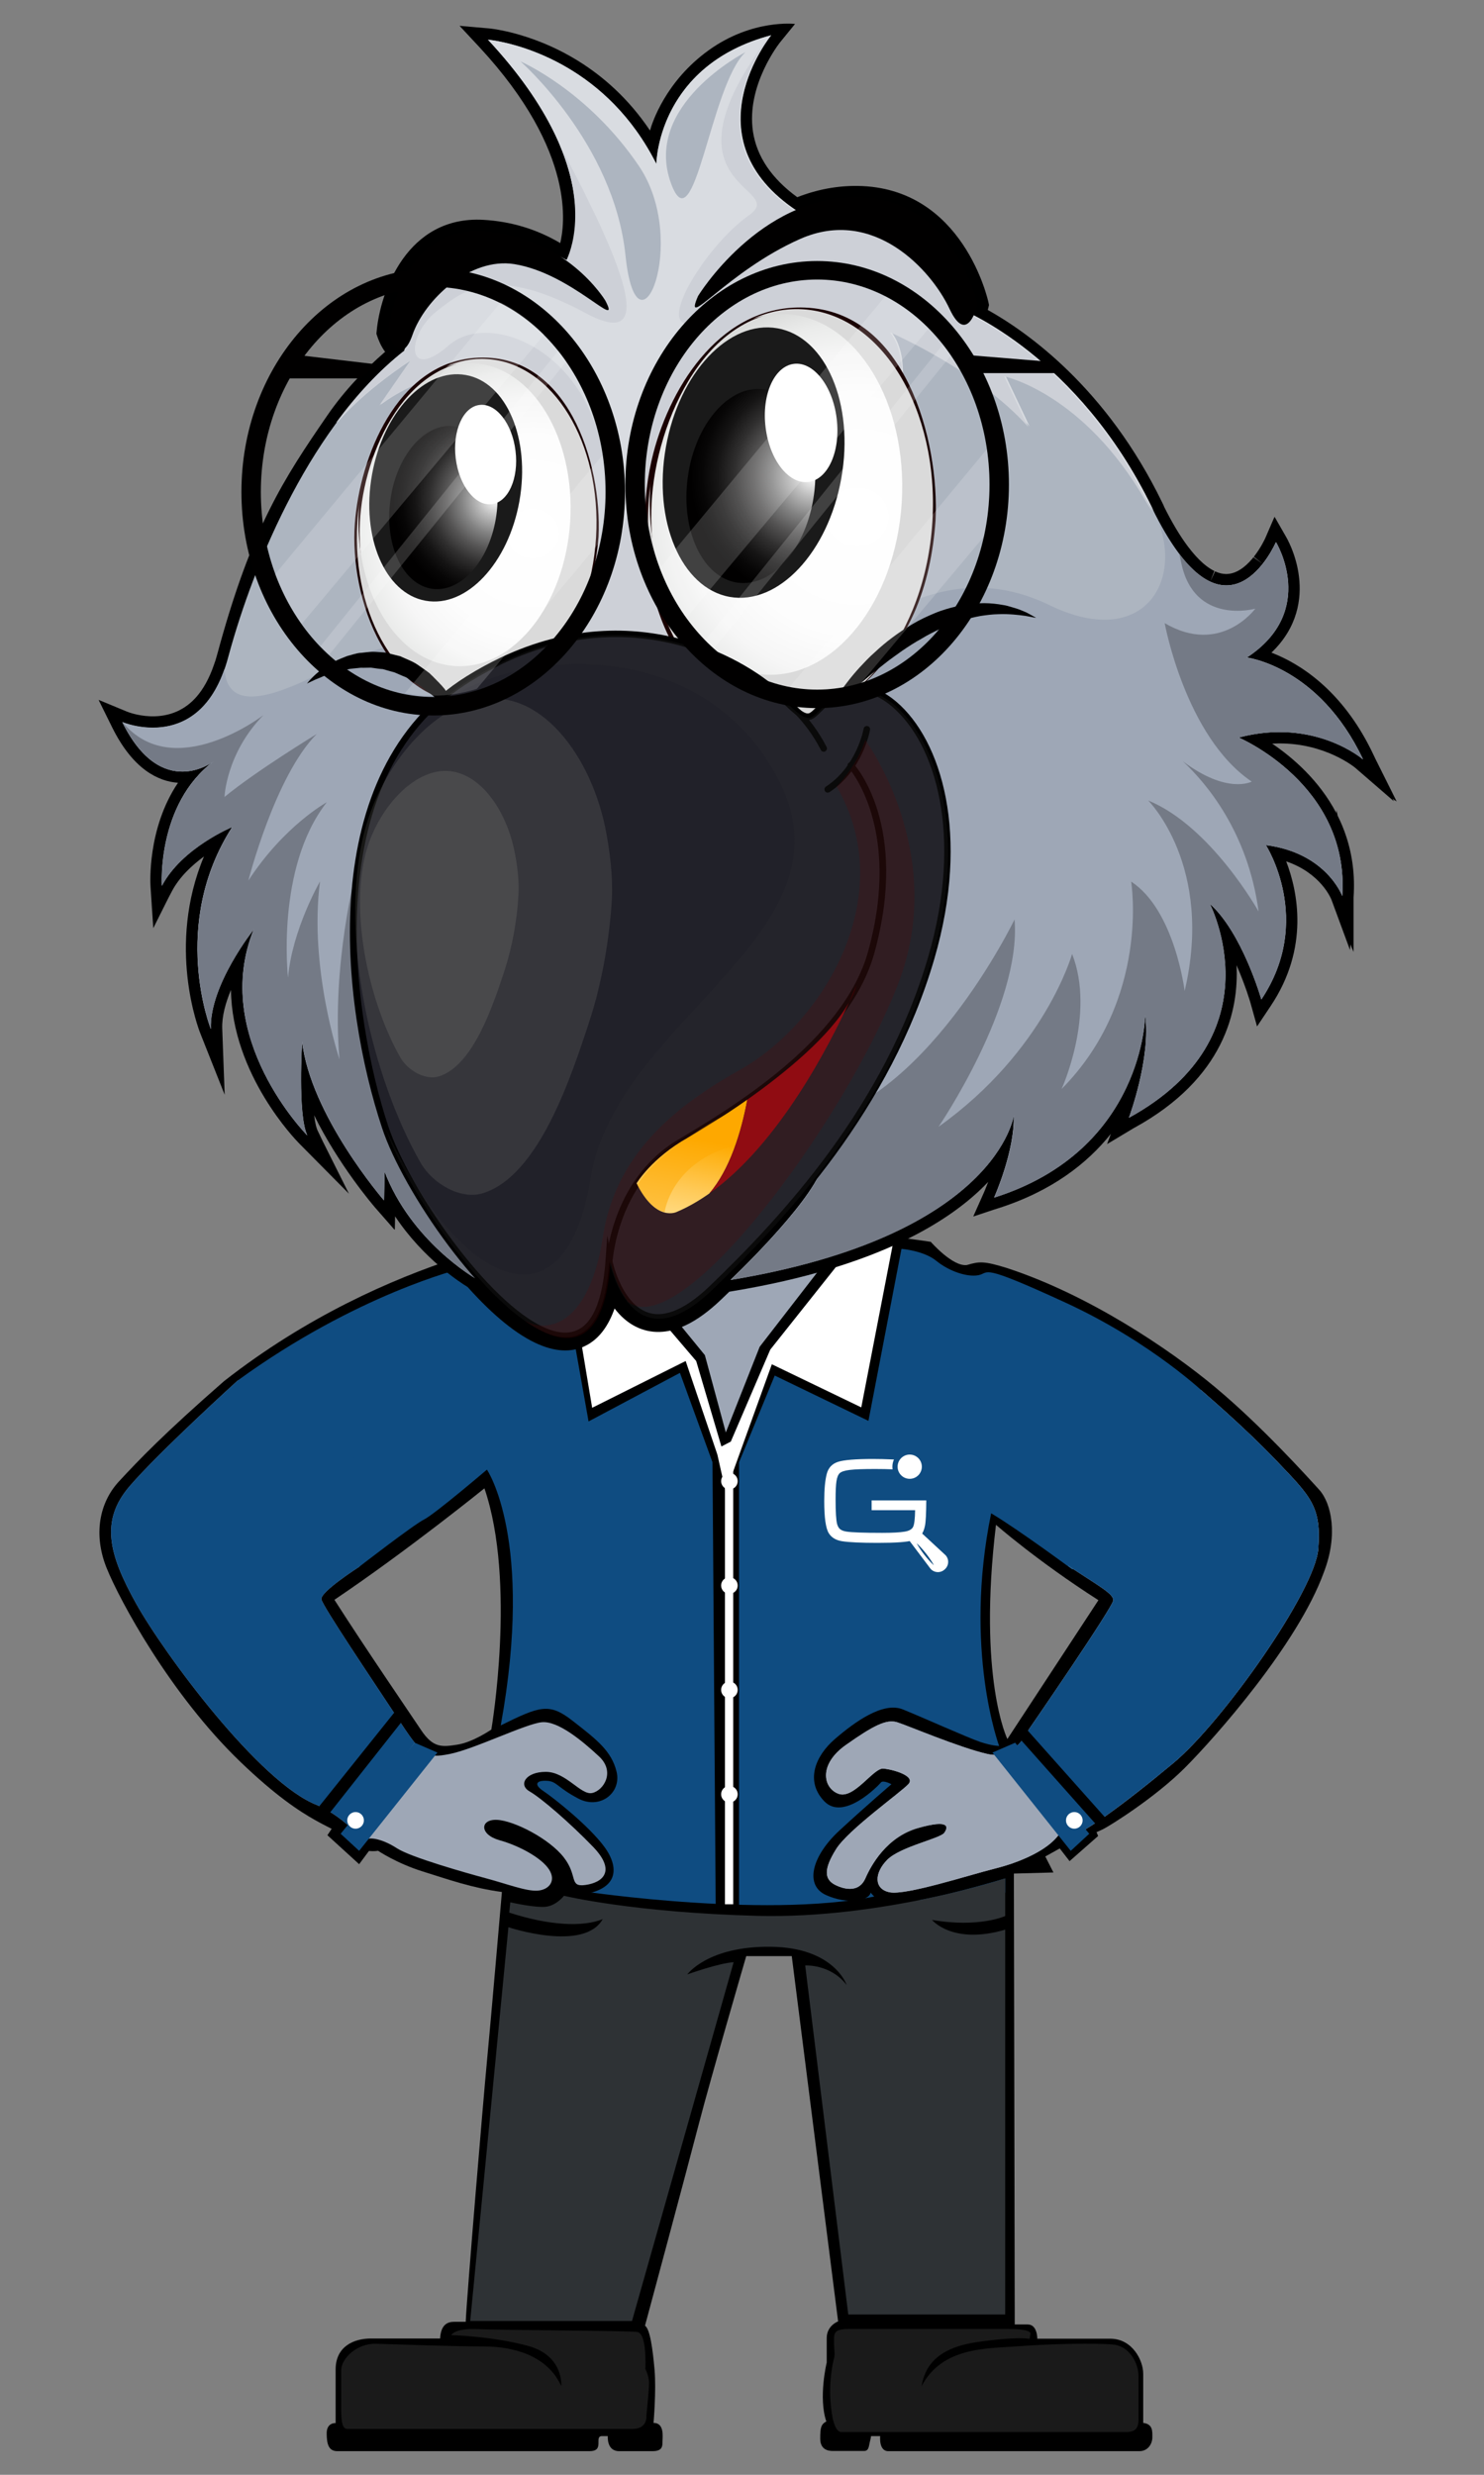 <svg width="300" height="500" viewBox="0 0 300 500" fill="none" xmlns="http://www.w3.org/2000/svg">
<rect x="0" y="0" width="300" height="500" fill="#808080" stroke="none"/>
<path d="M266.651 300.945C264.103 298.151 254.981 288.042 245.612 280.235C236.243 272.428 219.889 261.497 203.452 256.156C198.932 254.759 197.946 254.841 195.48 255.581C192.604 255.992 188.166 250.897 188.166 250.897C188.166 250.897 153.239 245.281 114.777 248.788C114.122 248.848 78.617 252.952 45.305 279.031C33.252 289.55 28.101 294.92 24.047 299.303C19.993 303.686 18.897 310.151 21.527 316.726C24.157 323.301 34.457 342.367 48.592 355.954C62.727 369.541 67.658 368.555 70.946 372.171C73.247 374.582 76.425 373.924 76.425 373.924C76.425 373.924 80.151 376.444 85.41 378.088C90.67 379.732 95.381 381.43 101.463 382.252C101.463 382.252 99.217 408.331 98.45 416.33C97.683 424.329 94.313 464.653 94.149 469.091C94.149 469.091 92.998 469.091 91.848 469.091C90.697 469.091 89.136 469.42 88.972 472.461C88.972 472.461 78.535 472.461 75.001 472.461C71.467 472.461 67.851 474.105 67.851 478.707C67.851 483.309 67.851 489.555 67.851 489.555C67.851 489.555 66.043 489.391 66.043 491.609C66.043 493.827 66.454 495.225 68.18 495.225C69.906 495.225 117.489 495.225 119.133 495.225C120.777 495.225 120.941 494.485 120.982 493.746C121.023 493.006 120.818 492.185 121.681 492.185C122.544 492.185 122.872 492.185 122.872 492.185C122.872 492.185 122.585 495.226 125.173 495.226C127.762 495.226 129.898 495.226 131.912 495.226C133.925 495.226 133.925 494.199 133.925 493.295C133.925 492.391 134.377 489.515 132.117 489.515C132.117 489.515 132.692 482.94 132.323 478.79C131.953 474.64 131.419 470.572 130.392 469.873C130.392 469.873 138.857 438.438 141.24 429.234C143.623 420.029 150.855 395.21 150.855 395.21H160.059L169.428 469.01C169.428 469.01 167.127 469.832 167.127 472.379C167.127 474.927 167.127 477.31 167.127 477.31C167.127 477.31 165.401 484.378 167.045 489.226C165.977 489.801 165.812 490.459 165.812 492.678C165.812 494.897 167.373 495.185 168.319 495.185C169.265 495.185 173.702 495.185 174.688 495.185C175.674 495.185 175.633 494.158 175.839 493.377C176.045 492.596 176.085 492.185 176.085 492.185H177.934C177.934 492.185 177.605 495.226 179.578 495.226C181.55 495.226 228.518 495.226 230.326 495.226C232.134 495.226 232.956 493.665 232.956 492.432C232.956 491.199 233.079 489.761 231.107 489.515C231.107 486.433 231.107 482.242 231.107 479.571C231.107 476.9 228.929 472.503 224.45 472.503C219.971 472.503 209.698 472.503 209.698 472.503C209.698 472.503 209.739 469.627 207.767 469.627C205.795 469.627 205.137 469.627 205.137 469.627L204.959 378.528L212.958 378.309L211.314 375.076L214.423 373.35C214.423 373.35 215.368 374.254 216.765 373.761C218.162 373.268 219.313 371.213 219.436 371.131C219.559 371.049 221.614 370.227 222.97 369.57C224.326 368.912 233.489 363.201 239.53 357.16C245.57 351.12 262.377 332.177 267.636 317.63C270.514 310.149 269.199 303.739 266.651 300.945ZM99.328 349.433C99.328 349.433 95.63 351.981 92.507 352.474C89.384 352.967 87.576 353.214 85.111 349.515C82.645 345.817 74.016 333.243 67.606 323.217C82.515 313.178 97.931 300.699 97.931 300.699C104.424 319.683 99.328 349.433 99.328 349.433ZM203.645 351.35C203.645 351.35 197.618 339.077 201.344 308.067C201.344 308.067 209.562 315.299 222.054 323.298L203.645 351.35Z" fill="black"/>
<path d="M221.242 369.149L221.993 370.938L216.221 376.017L213.623 372.67L221.242 369.149Z" fill="black"/>
<path d="M68.187 367.783L66.186 370.784L72.602 376.633L75.344 372.939L68.187 367.783Z" fill="black"/>
<path d="M93.257 256.304C93.257 256.304 72.118 261.424 48.046 278.92L50.526 286.95L72.602 316.56C72.602 316.56 83.542 308.094 85.736 306.988C87.929 305.882 98.435 296.921 98.435 296.921C98.435 296.921 108.066 310.961 101.23 348.595C109.171 344.67 111.039 343.977 115.761 347.671C120.484 351.365 123.601 353.674 124.64 357.945C125.679 362.216 121.292 365.679 116.905 363.371C112.518 361.062 112.634 359.908 110.556 359.792C108.478 359.677 107.785 360.485 109.863 361.87C111.941 363.255 119.098 368.912 122.215 373.183C125.332 377.454 125.548 382.922 114.011 383.016C114.018 385.304 112.477 385.881 112.477 385.881H122.745C122.745 385.881 148.372 391.538 166.982 388.767C185.592 385.996 203.206 382.384 203.206 382.384V379.509C203.206 379.509 193.287 382.535 186.117 383.837C178.948 385.139 177.651 384.32 176.01 382.384C175.664 384.033 171.392 384.842 167.006 382.879C162.619 380.917 164.069 375.029 169.693 369.834C175.317 364.639 180.211 360.483 180.211 360.483C180.211 360.483 178.518 359.56 178.072 360.137C177.627 360.714 170.585 367.987 166.66 363.947C162.735 359.907 164.78 354.795 168.779 351.348C172.778 347.901 178.51 343.745 182.513 345.361C186.516 346.977 195.751 351.133 198.175 351.941C200.599 352.749 201.984 352.749 201.984 352.749C201.984 352.749 194.711 333.307 200.368 305.741C206.025 309.113 216.791 317.098 216.791 317.098L243.863 281.785C243.863 281.785 232.96 271.257 215.376 263.168C197.792 255.079 200.138 257.165 197.829 257.627C195.52 258.089 191.826 256.819 189.286 254.741C186.746 252.663 182.24 252.317 182.24 252.317L175.561 287.065L156.616 277.912L149.405 295.429H144.033L137.453 277.368L118.982 287.181L116.211 271.597L93.257 256.304Z" fill="#0F4C81"/>
<path d="M149.405 295.429V385.068H144.684L144.033 295.429H149.405Z" fill="black"/>
<path d="M117.84 382.108C117.84 382.108 157.079 388.029 179.045 382.658C183.59 384.192 186.119 383.84 186.119 383.84C186.119 383.84 186.876 385.477 186.119 385.622C185.363 385.768 149.34 392.003 113.248 383.806C111.633 383.613 113.803 382.248 117.84 382.108Z" fill="black"/>
<path d="M48.046 278.92C48.046 278.92 32.103 293.384 26.185 300.287C20.268 307.19 21.912 313.929 27.5 323.956C33.088 333.983 52.483 360.281 64.153 364.719C70.399 367.513 73.029 372.115 74.015 371.622C75.001 371.129 77.467 371.622 80.261 373.43C83.055 375.238 94.068 378.361 98.341 379.512C102.614 380.663 106.395 382.142 108.696 381.978C110.997 381.814 112.476 380.006 110.997 377.704C109.518 375.403 105.08 372.937 100.971 371.787C96.862 370.636 97.026 367.514 100.478 367.678C103.93 367.842 110.997 371.458 113.956 375.239C116.915 379.019 114.942 381.32 118.394 380.827C121.846 380.334 124.64 378.033 119.873 373.102C115.106 368.171 109.354 363.24 107.053 361.925C104.752 360.61 106.231 357.98 110.34 357.98C114.449 357.98 117.408 362.747 119.709 362.253C122.01 361.76 124.455 357.98 121.096 354.857C117.737 351.734 112.806 347.625 109.519 347.954C106.232 348.283 95.877 353.378 90.946 354.364C86.015 355.35 85.358 354.693 80.262 346.968C75.167 339.243 65.305 324.614 64.976 323.135C64.647 321.656 72.602 316.56 72.602 316.56C72.602 316.56 75.495 295.028 48.046 278.92Z" fill="#9EA7B6"/>
<path d="M242.819 280.892C242.819 280.892 215.534 284.837 216.028 316.395C222.274 320.504 225.068 321.983 225.068 323.298C225.068 324.613 207.974 349.432 207.974 349.432C207.974 349.432 205.344 355.678 199.591 354.363C193.838 353.048 183.483 348.61 181.346 347.953C179.209 347.296 176.579 348.61 170.991 352.555C165.403 356.5 166.389 361.266 169.512 362.417C172.635 363.568 176.58 357.157 178.552 357.322C180.524 357.486 185.127 358.801 183.647 360.445C182.168 362.089 171.484 369.649 169.019 373.594C166.554 377.539 166.554 379.676 168.855 380.826C171.156 381.977 173.786 382.141 174.937 379.511C176.088 376.881 179.21 371.128 185.621 369.32C192.031 367.512 191.703 369.156 190.881 370.306C190.059 371.457 182.005 373.1 179.376 375.73C176.746 378.36 176.582 381.672 179.869 382.317C183.156 382.962 195.812 378.853 201.072 377.538C206.332 376.223 210.77 374.086 213.071 371.785C215.372 369.484 212.742 370.963 215.208 371.292C217.673 371.621 227.371 364.389 237.233 356.17C247.095 347.952 265.832 321.489 266.49 312.942C267.147 304.395 265.011 302.423 258.107 295.191C251.201 287.96 242.819 280.892 242.819 280.892Z" fill="#9EA7B6"/>
<path d="M242.819 280.892C242.819 280.892 215.534 284.837 216.028 316.395C222.274 320.504 225.068 321.983 225.068 323.298C225.068 324.613 207.974 349.432 207.974 349.432C207.974 349.432 205.344 355.678 199.591 354.363C193.838 353.048 183.483 348.61 181.346 347.953C179.209 347.296 176.579 348.61 170.991 352.555C165.403 356.5 166.389 361.266 169.512 362.417C172.635 363.568 176.58 357.157 178.552 357.322C180.524 357.486 185.127 358.801 183.647 360.445C182.168 362.089 171.484 369.649 169.019 373.594C166.554 377.539 166.554 379.676 168.855 380.826C171.156 381.977 173.786 382.141 174.937 379.511C176.088 376.881 179.21 371.128 185.621 369.32C192.031 367.512 191.703 369.156 190.881 370.306C190.059 371.457 182.005 373.1 179.376 375.73C176.746 378.36 176.582 381.672 179.869 382.317C183.156 382.962 195.812 378.853 201.072 377.538C206.332 376.223 210.77 374.086 213.071 371.785C215.372 369.484 212.742 370.963 215.208 371.292C217.673 371.621 227.371 364.389 237.233 356.17C247.095 347.952 265.832 321.489 266.49 312.942C267.147 304.395 265.011 302.423 258.107 295.191C251.201 287.96 242.819 280.892 242.819 280.892Z" fill="#9EA7B6"/>
<path d="M242.819 280.892C242.819 280.892 209.179 276.968 216.028 316.395C222.274 320.504 225.068 321.983 225.068 323.298C225.068 324.613 207.974 349.432 207.974 349.432C207.974 349.432 207.068 351.559 205.175 353.069L217.13 370.797C221.071 369.056 229.089 362.956 237.231 356.171C247.093 347.953 265.83 321.49 266.488 312.943C267.145 304.396 265.009 302.424 258.105 295.192C251.201 287.96 242.819 280.892 242.819 280.892Z" fill="#0F4C81"/>
<path d="M146.719 301.442L145.021 293.877L138.611 274.975L119.709 284.426L112.477 241.116H115.6L141.241 272.839L147.158 289.275L153.24 272.181L182.99 238.486L174.114 284.344L156.034 275.633L146.719 301.442Z" fill="white"/>
<path d="M116.915 247.033L140.748 274.975L145.843 292.233L147.733 291.247L155.705 272.674L181.896 239.725C181.896 239.725 133.352 234.541 116.915 247.033Z" fill="#9EA7B6"/>
<path d="M169.527 255.286L166.982 254.78L153.577 272.096L146.727 289.413L142.494 273.79L136.953 267.017L134.552 267.711L140.748 274.975L145.843 292.234L147.733 291.247L155.705 272.674L169.527 255.286Z" fill="black"/>
<path d="M103.163 384.333C103.163 384.333 108.423 385.538 110.505 385.21C112.587 384.881 114.011 383.018 114.011 383.018C114.011 383.018 128.037 386.415 153.13 387.072C178.223 387.729 203.206 379.511 203.206 379.511V387.109C203.206 387.109 197.946 389.537 188.413 387.893C188.413 387.893 192.522 392.988 203.206 389.865V467.61H171.484L162.773 397.097C162.773 397.097 167.868 396.768 171.156 401.042C171.156 401.042 168.691 393.481 155.87 393.317C143.05 393.153 138.94 398.905 138.94 398.905C138.94 398.905 145.35 396.604 148.309 396.439L127.763 468.924H95.055L102.78 389.371C102.78 389.371 118.066 394.466 121.846 387.727C117.901 389.371 110.998 389.042 102.944 386.412L103.163 384.333Z" fill="#2E3235"/>
<path d="M91.219 471.775C91.219 471.775 91.876 470.35 96.479 470.57C101.082 470.79 127.928 470.876 128.914 471.161C129.9 471.446 130.339 473.309 130.448 475.72C130.558 478.131 130.448 478.569 130.448 478.569C130.448 478.569 131.215 480.103 131.215 481.418C131.215 482.733 130.667 488.102 130.667 488.102C130.667 488.102 130.996 490.732 127.818 490.732C124.64 490.732 71.496 490.732 70.181 490.732C68.866 490.732 68.976 487.993 68.976 485.144C68.976 482.295 68.972 481.309 68.974 478.898C68.976 476.487 72.154 473.419 75.989 473.529C79.824 473.639 92.097 474.077 97.904 474.077C103.711 474.077 110.615 475.83 113.464 482.076C113.464 482.076 114.012 475.94 106.78 473.967C99.547 471.994 91.219 471.775 91.219 471.775Z" fill="#1A1A1A"/>
<path d="M208.302 471.556C208.302 471.556 208.877 470.547 203.946 470.547C199.015 470.547 174.689 470.547 171.566 470.547C168.443 470.547 168.607 471.474 168.607 473.2C168.607 474.926 168.85 475.665 168.605 476.487C168.36 477.309 167.62 480.761 167.867 484.787C168.114 488.814 168.853 491.362 170.086 491.362C171.319 491.362 225.23 491.362 227.778 491.362C230.326 491.362 230.161 489.472 230.161 488.239C230.161 487.006 230.161 482.733 230.161 480.103C230.161 477.473 228.353 474.021 225.066 473.693C221.779 473.364 212.246 473.529 206 474.022C199.754 474.515 190.468 474.022 186.276 482.158C186.933 478.378 189.07 474.433 197.453 473.2C205.836 471.967 208.137 472.542 208.137 472.542L208.302 471.556Z" fill="#1A1A1A"/>
<path d="M282.003 161.662L282.358 161.951L278.063 153.349L277.611 152.397C271.363 139.218 262.45 133.935 257.03 131.857C262.419 126.698 263.114 120.863 262.602 116.572C262.058 111.884 259.992 108.464 259.904 108.321L257.663 104.41L257.57 104.622L257.564 104.61L255.814 108.658C255.805 108.677 254.959 110.601 253.469 112.494L255.268 113.91L253.388 112.597C253.278 112.734 253.163 112.87 253.047 113.005L252.589 113.512C251.033 115.144 249.458 115.973 247.846 115.973C247.835 115.973 247.823 115.973 247.812 115.973C247.645 115.969 247.476 115.955 247.306 115.933L246.837 115.853C246.69 115.819 246.541 115.776 246.392 115.728L246.18 115.656C245.998 115.59 245.815 115.517 245.632 115.432L244.657 117.504L245.493 115.363C245.001 115.121 244.507 114.816 243.994 114.436C243.712 114.224 243.424 113.991 243.13 113.73C242.178 112.887 241.201 111.805 240.223 110.515L239.929 110.125C238.402 108.05 236.848 105.427 235.301 102.32L235.318 102.311C235.254 102.166 235.184 102.02 235.112 101.875L234.96 101.553C223.694 78.35 207.646 67.065 199.682 62.62C199.76 62.35 199.805 62.168 199.816 62.121L199.933 61.628L199.832 61.132C199.785 60.899 194.826 37.808 173.327 37.566C169.241 37.518 165.156 38.287 161.174 39.843C155.979 36.064 152.968 31.603 152.214 26.569C150.814 17.201 157.616 8.654 157.682 8.571L160.722 4.836C160.722 4.836 152.101 3.792 143.249 10.165C134.581 16.406 131.856 24.715 131.404 26.374C122.66 13.35 110.665 8.471 103.708 6.663C103.459 6.599 103.219 6.538 103.004 6.488L102.305 6.326C100.21 5.86 98.894 5.741 98.838 5.736L92.901 5.216L96.963 9.577C116.68 30.847 114.042 45.791 113.255 49.112C108.533 46.311 103.312 44.732 97.702 44.412C82.362 43.562 76.89 58.786 76.138 66.961L76.094 67.437L76.245 67.891C76.49 68.629 77.008 69.961 77.854 71.074C73.78 74.622 69.675 78.824 66.142 83.97C57.464 96.609 50.86 106.46 43.897 132.266C43.798 132.634 43.689 133.006 43.566 133.399L43.221 134.398C42.295 137.08 41.078 139.274 39.606 140.915C39.428 141.113 39.246 141.297 39.059 141.48L38.944 141.599C33.393 146.892 25.944 143.89 25.639 143.763L19.955 141.408L19.993 141.485L19.965 141.473L22.664 146.932C26.931 155.559 32.098 157.871 35.984 158.151C29.733 167.41 30.395 178.613 30.427 179.105L30.986 187.524L34.049 181.4L34.775 180.022C36.275 177.178 38.8 174.823 41.231 173.044C33.652 191.126 40.165 207.948 40.483 208.744L45.418 221.176L44.926 207.813C44.835 205.346 45.599 202.605 46.692 200C46.907 217.073 59.782 230.309 60.46 230.994L70.541 241.172L65.195 230.48L64.177 228.345C64.102 228.188 63.985 227.892 63.861 227.392C63.718 226.801 63.601 226.1 63.506 225.324C68.45 235.366 75.439 243.522 75.866 244.015L79.762 248.46L79.764 248.373L79.816 248.433L79.872 245.75C85.601 254.341 93.071 259.134 94.531 260.019C99.794 265.898 104.642 269.803 108.937 271.627C110.827 272.437 112.608 272.842 114.267 272.842C115.9 272.842 117.415 272.45 118.802 271.665C121.193 270.313 123.012 267.868 124.241 264.364C125.366 265.832 126.768 267.148 128.501 268.019C131.536 269.556 135.054 269.453 138.666 267.728C140.924 266.661 143.33 264.911 145.816 262.528C146.36 262.007 146.896 261.49 147.427 260.976L148.102 260.858C177.493 255.975 192.313 246.653 199.771 238.783C199.256 240.149 198.877 241.005 198.864 241.032L196.78 245.702L196.811 245.692L196.775 245.775L200.861 244.413L201.681 244.154C212.608 240.7 219.817 235.029 224.575 229.066L223.803 231.15L229.133 227.955L229.334 227.844C247.549 217.842 250.44 204.093 249.973 195.012C251.758 199.055 252.755 202.49 252.774 202.555L254.119 207.378L256.911 203.197C264.748 191.453 262.331 180.063 260.013 174.027C267.027 176.428 269.082 181.561 269.175 181.804L272.913 191.94L272.947 191.402L272.955 191.419L272.995 190.816L273.629 192.32V181.304L273.638 181.169C273.92 176.939 273.417 172.839 272.144 168.989C271.66 167.514 271.077 166.121 270.418 164.804L270.188 163.656L270.147 164.273C266.668 157.63 261.294 153.03 257.177 150.24C257.595 150.218 258.011 150.204 258.425 150.2C267.986 150.105 273.96 155.113 274.011 155.157L281.769 161.872L281.544 161.365L282.061 161.796L282.003 161.662Z" fill="black"/>
<path d="M114.686 52.619C114.686 52.619 124.1 35.325 98.639 8.017C98.639 8.017 120.991 9.903 132.686 33.174C132.686 33.174 132.836 13.25 155.869 7.13C155.869 7.13 138.858 27.994 161.21 42.686C161.21 42.686 182.025 31.885 194.317 62.537C194.317 62.537 217.957 71.825 232.848 102.528C247.742 133.26 257.952 109.518 257.952 109.518C257.952 109.518 266.465 123.42 252.031 132.834C252.031 132.834 266.625 134.57 275.542 153.38C275.542 153.38 265.758 144.902 250.392 148.996C250.392 148.996 272.842 158.483 271.343 180.989C271.343 180.989 268.157 172.26 255.89 170.702C255.89 170.702 265.677 185.914 254.999 201.873C254.999 201.873 251.136 188.348 244.534 182.497C244.534 182.497 258.471 209.184 228.236 225.786C228.236 225.786 232.749 213.718 231.505 204.996C231.505 204.996 231.334 232.304 200.983 241.921C200.983 241.921 205.192 232.528 204.948 225.319C204.948 225.319 201.727 249.578 147.704 258.545C147.704 258.545 163.412 243.731 166.165 236.022L95.963 258.126C95.963 258.126 83.154 250.766 77.75 236.644L77.638 242.464C77.638 242.464 62.719 225.219 61.081 210.304C61.081 210.304 60.131 225.174 62.111 229.334C62.111 229.334 42.459 209.532 51.332 187.725C51.332 187.725 42.292 199.049 42.624 207.852C42.624 207.852 34.258 186.859 46.959 167.064C46.959 167.064 36.787 171.245 32.749 178.93C32.749 178.93 31.656 162.45 43.228 153.777C43.228 153.777 32.7 161.982 24.743 145.876C24.743 145.876 40.79 152.684 46.106 132.865C51.447 113.042 63.278 85.336 81.958 70.717C81.959 70.712 93.061 40.781 114.686 52.619Z" fill="#ADB5C0"/>
<path d="M251.989 132.888C266.422 123.467 257.913 109.569 257.913 109.569C257.913 109.569 248.175 132.218 233.815 104.56C239.463 117.498 231.052 131.47 212.036 122.207C192.038 112.489 173.351 124.708 158.82 141.684C144.307 158.657 104.637 114.571 65.976 135.313C50.146 143.819 45.762 141.143 45.385 135.146C39.513 152.167 24.716 145.918 24.716 145.918C32.673 162.007 43.208 153.802 43.208 153.802C31.618 162.499 32.711 178.955 32.711 178.955C36.763 171.271 46.945 167.082 46.945 167.082C34.234 186.884 42.61 207.898 42.61 207.898C42.264 199.075 51.297 187.75 51.297 187.75C42.446 209.557 62.087 229.383 62.087 229.383C60.106 225.216 61.064 210.322 61.064 210.322C62.681 225.265 77.6 242.517 77.6 242.517L77.726 236.691C83.126 250.792 95.914 258.176 95.914 258.176L166.137 236.073C163.388 243.75 147.68 258.599 147.68 258.599C201.699 249.625 204.92 225.339 204.92 225.339C205.171 232.604 200.955 241.969 200.955 241.969C231.313 232.353 231.484 205.051 231.484 205.051C232.724 213.745 228.214 225.835 228.214 225.835C258.446 209.233 244.491 182.546 244.491 182.546C251.11 188.365 254.977 201.925 254.977 201.925C265.655 185.941 255.868 170.746 255.868 170.746C268.132 172.287 271.328 181.015 271.328 181.015C272.82 158.537 250.367 149.022 250.367 149.022C265.729 144.928 275.517 153.427 275.517 153.427C266.6 134.621 251.989 132.888 251.989 132.888Z" fill="#9EA7B6"/>
<path d="M232.9 102.555C217.978 71.823 194.365 62.536 194.365 62.536C188.221 47.191 179.932 42.238 173.18 41.127C166.561 40.009 161.433 42.591 161.234 42.685C138.931 27.969 155.907 7.129 155.907 7.129C155.893 7.129 155.868 7.15 155.868 7.15V7.129C133.604 13.053 132.709 31.856 132.685 33.096C122.81 13.521 105.394 9.134 100.19 8.24C99.212 8.072 98.639 8.017 98.639 8.017C123.914 35.15 114.822 52.378 114.686 52.602C111.996 51.138 109.467 50.317 107.113 50C90.458 47.743 81.96 70.714 81.96 70.714C81.988 70.686 81.988 70.669 82.023 70.613C82.013 70.669 81.988 70.714 81.988 70.714C76.906 74.707 72.323 79.688 68.233 85.21C68.32 85.182 68.362 85.182 68.362 85.182C68.362 85.182 72.756 79.586 83.249 72.673L76.982 81.741C76.982 81.741 84.936 75.471 94.349 75.125C101.227 80.843 106.023 96.086 106.023 96.086L106.173 145.023C106.173 145.023 164.953 184.875 147.778 142.599C136.897 115.863 147.705 92.296 157.104 78.593L176.2 77.552L182.421 77.178C182.421 77.178 183.322 70.985 180.164 67.048C180.164 67.048 197.881 74.649 208.115 86.102L203.284 75.917C203.284 75.917 219.254 79.239 231.881 101.091C232.374 101.961 232.824 102.649 233.215 103.225C233.12 103.002 232.997 102.778 232.9 102.555Z" fill="#D9DCE1"/>
<path d="M252.031 132.888C266.478 123.467 257.952 109.569 257.952 109.569C257.952 109.569 250.222 127.505 238.398 111.899C238.523 112.517 238.674 113.136 238.796 113.73C241.444 126.423 253.764 122.972 253.764 122.972C253.764 122.972 246.778 132.543 235.447 125.896C235.447 125.896 239.635 148.873 253.045 157.913C253.045 157.913 248.113 160.589 239.118 153.802C243.823 158.186 252.277 168.078 254.435 184.16C254.435 184.16 244.819 166.933 232.118 161.728C232.118 161.728 245.437 174.942 239.481 200.214C239.481 200.214 237.493 183.86 228.67 178.114C228.67 178.114 232.589 201.873 214.611 220.013C214.611 220.013 221.524 204.874 216.731 192.733C216.731 192.733 211.264 212.308 189.73 227.653C189.73 227.653 206.545 203.013 205.096 185.765C205.096 185.765 186.709 223.979 161.93 227.077C137.15 230.2 72.002 175.936 72.002 175.936C72.002 175.936 66.958 194.962 68.631 214.017C68.631 214.017 62.413 195.511 64.691 178.088C64.691 178.088 59.064 187.827 58.225 197.516C58.225 197.516 55.696 175.311 66.063 162.083C66.063 162.083 57.432 166.813 50.208 177.913C50.208 177.913 55.573 156.805 64.023 148.299C64.023 148.299 51.839 155.715 45.385 161.014C45.385 161.014 45.699 152.219 53.244 144.485C53.244 144.485 35.154 158.412 24.773 145.921C32.712 162.01 43.23 153.805 43.23 153.805C31.686 162.502 32.751 178.958 32.751 178.958C36.789 171.301 46.975 167.085 46.975 167.085C34.278 186.887 42.64 207.901 42.64 207.901C42.315 199.078 51.334 187.753 51.334 187.753C42.476 209.588 62.127 229.407 62.127 229.407C60.157 225.219 61.096 210.353 61.096 210.353C62.734 225.268 77.653 242.52 77.653 242.52L77.775 236.694C83.165 250.795 95.963 258.179 95.963 258.179L166.165 236.076C163.437 243.782 147.729 258.602 147.729 258.602C201.749 249.628 204.969 225.342 204.969 225.342C205.192 232.607 200.994 241.972 200.994 241.972C231.335 232.384 231.523 205.054 231.523 205.054C232.77 213.748 228.236 225.838 228.236 225.838C258.471 209.236 244.545 182.549 244.545 182.549C251.147 188.368 255.01 201.928 255.01 201.928C265.678 185.944 255.918 170.749 255.918 170.749C268.185 172.317 271.357 181.018 271.357 181.018C272.852 158.54 250.402 149.025 250.402 149.025C265.757 144.931 275.541 153.43 275.541 153.43C266.625 134.621 252.031 132.888 252.031 132.888Z" fill="#747A86"/>
<path d="M232.624 102.677C217.73 71.953 194.107 62.657 194.107 62.657C187.945 47.32 179.67 42.359 172.915 41.249C166.316 40.131 161.157 42.713 160.976 42.807C138.673 28.115 155.656 7.273 155.656 7.273H155.586C131.945 38.35 159.774 37.631 151.374 43.527C142.956 49.43 133.182 65.285 139.005 65.386C144.831 65.536 131.795 70.444 129.602 88.136C127.782 103.002 121.687 127.432 122.382 99.852C123.074 72.32 99.607 62.012 90.784 69.725C81.95 77.431 82.15 67.741 88.21 62.935C94.256 58.125 100.422 53.619 118.488 63.309C135.055 72.198 122.891 47.719 113.128 29.213C119.325 43.782 114.524 52.547 114.429 52.721C111.725 51.257 109.196 50.419 106.842 50.122C90.191 47.89 81.692 70.814 81.692 70.814C81.692 70.814 81.737 70.79 81.765 70.762C81.751 70.814 81.737 70.835 81.737 70.835C76.638 74.828 72.062 79.809 67.985 85.331C68.065 85.31 68.111 85.31 68.111 85.31C68.111 85.31 72.495 79.707 82.991 72.795L76.711 81.859C76.711 81.859 84.664 75.592 94.078 75.219C100.97 80.972 105.766 96.233 105.766 96.233L105.909 145.152C105.909 145.152 164.689 184.997 147.504 142.7C136.651 115.985 147.434 92.418 156.848 78.691L175.955 77.674L182.148 77.307C182.148 77.307 183.066 71.107 179.916 67.142C179.916 67.142 197.612 74.75 207.86 86.252L203.015 76.038C203.015 76.038 218.996 79.36 231.609 101.24C232.109 102.086 232.552 102.777 232.975 103.346C232.847 103.124 232.75 102.901 232.624 102.677Z" fill="#CDD0D7"/>
<path d="M188.514 105.381C187.106 128.075 173.124 145.722 157.283 144.761C141.432 143.762 129.716 124.558 131.099 101.839C132.514 79.138 146.486 61.519 162.323 62.487C178.182 63.454 189.89 82.652 188.514 105.381Z" fill="url(#paint0_radial_151_187)"/>
<path d="M187.871 105.552C186.684 122.032 176.969 146.068 156.734 144.286C137.32 142.599 130.952 117.397 131.721 101.689C132.541 85.16 142.923 61.174 162.865 62.906C182.296 64.614 188.664 89.816 187.871 105.552C187.871 105.971 189.111 105.552 189.125 105.178C189.928 88.901 183.016 62.906 162.697 62.141C146.193 61.498 135.783 77.329 132.07 91.577C127.435 109.367 131.525 136.032 150.74 143.762C165.718 149.809 179.111 136.507 184.727 123.988C187.375 118.067 188.664 111.623 189.125 105.178C189.16 104.759 187.899 105.178 187.871 105.552Z" fill="#1A0000"/>
<path d="M162.323 62.486C158.819 62.263 155.424 62.954 152.211 64.417C154.443 63.673 156.745 63.327 159.099 63.474C173.151 64.344 183.511 81.344 182.296 101.464C181.06 121.563 168.666 137.17 154.642 136.3C140.604 135.434 130.233 118.465 131.459 98.341C131.484 97.995 131.536 97.649 131.56 97.304C131.361 98.788 131.2 100.325 131.099 101.838C129.716 124.557 141.432 143.761 157.269 144.76C173.124 145.721 187.106 128.074 188.49 105.38C189.89 82.652 178.182 63.454 162.323 62.486Z" fill="#DADADA"/>
<path d="M170.078 96.606C167.43 111.602 157.318 122.329 147.517 120.596C137.729 118.832 131.945 105.279 134.617 90.312C137.272 75.32 147.381 64.593 157.171 66.329C166.959 68.065 172.747 81.618 170.078 96.606Z" fill="#1A1A1A"/>
<path d="M164.552 99.928C163.092 110.707 156.176 118.664 149.13 117.721C142.081 116.753 137.568 107.238 139.032 96.456C140.492 85.655 147.394 77.674 154.443 78.669C161.506 79.609 166.015 89.152 164.552 99.928Z" fill="url(#paint1_radial_151_187)"/>
<path d="M169.142 84.566C169.952 91.158 167.392 96.883 163.427 97.372C159.448 97.875 155.575 92.94 154.768 86.348C153.947 79.76 156.511 74.007 160.489 73.511C164.45 73.018 168.345 77.971 169.142 84.566Z" fill="white"/>
<path d="M120.495 108.573C119.321 127.655 107.56 142.476 94.255 141.655C80.922 140.841 71.086 124.707 72.246 105.604C73.423 86.522 85.184 71.729 98.489 72.55C111.808 73.364 121.644 89.498 120.495 108.573Z" fill="url(#paint2_radial_151_187)"/>
<path d="M119.963 108.723C118.908 122.674 110.755 142.846 93.629 141.288C77.387 139.796 72.161 118.587 72.765 105.474C73.423 91.503 82.26 71.404 99.1 72.941C115.343 74.405 120.568 95.59 119.963 108.723C119.925 109.094 120.99 108.748 121.004 108.43C121.709 93.462 114.72 70.883 95.963 72.299C80.202 73.511 72.717 92.419 71.729 105.776C70.611 120.744 78.296 143.315 96.767 141.908C112.545 140.689 119.999 121.788 121.005 108.431C121.039 108.077 119.999 108.402 119.963 108.723Z" fill="#1A0000"/>
<path d="M98.489 72.55C95.541 72.347 92.68 72.941 89.991 74.157C91.863 73.539 93.795 73.242 95.789 73.388C107.585 74.08 116.293 88.38 115.269 105.28C114.225 122.179 103.816 135.313 92.023 134.569C80.227 133.85 71.505 119.56 72.55 102.65C72.571 102.381 72.606 102.088 72.62 101.812C72.463 103.052 72.323 104.313 72.246 105.606C71.086 124.709 80.923 140.843 94.242 141.657C107.561 142.478 119.322 127.657 120.496 108.575C121.644 89.498 111.808 73.364 98.489 72.55Z" fill="#DADADA"/>
<path d="M105.007 101.221C102.779 113.806 94.28 122.853 86.05 121.369C77.82 119.923 72.955 108.501 75.197 95.943C77.429 83.326 85.914 74.286 94.154 75.767C102.383 77.206 107.239 88.603 105.007 101.221Z" fill="#1A1A1A"/>
<path d="M100.354 103.994C99.128 113.059 93.312 119.754 87.402 118.961C81.468 118.141 77.674 110.138 78.911 101.063C80.141 92.023 85.925 85.331 91.863 86.124C97.797 86.917 101.587 94.947 100.354 103.994Z" fill="url(#paint3_radial_151_187)"/>
<path d="M104.214 91.084C104.906 96.635 102.75 101.465 99.408 101.856C96.075 102.286 92.803 98.118 92.125 92.593C91.444 87.046 93.61 82.212 96.932 81.814C100.274 81.394 103.547 85.554 104.214 91.084Z" fill="white"/>
<path d="M141.114 59.811C141.114 59.811 153.427 39.635 173.302 39.859C193.201 40.083 197.589 61.593 197.589 61.593C197.589 61.593 195.57 70.116 191.937 62.365C188.294 54.579 176.62 41.725 161.782 48.264C146.923 54.83 137.89 67.272 141.114 59.811Z" fill="#010000"/>
<path d="M122.367 60.726C122.367 60.726 114.536 47.665 97.574 46.698C80.388 45.734 78.418 67.171 78.418 67.171C78.418 67.171 80.923 74.726 83.399 67.618C85.879 60.481 95.069 51.927 103.99 53.366C115.702 55.249 125.811 67.272 122.367 60.726Z" fill="#010000"/>
<path d="M62.063 138.11C62.063 138.11 62.412 137.596 63.206 136.824C63.576 136.429 64.093 135.982 64.69 135.489C65.322 135.067 66.003 134.49 66.87 134.071C67.289 133.826 67.712 133.578 68.197 133.355C68.679 133.156 69.175 132.932 69.695 132.737C70.205 132.486 70.785 132.412 71.34 132.217C71.923 132.067 72.507 131.889 73.142 131.889C73.76 131.795 74.389 131.749 75.035 131.693C75.664 131.672 76.321 131.721 76.991 131.77L77.969 131.843L78.947 132.094L80.92 132.587C82.108 133.156 83.397 133.579 84.462 134.323C84.997 134.697 85.542 135.067 86.048 135.434L86.792 135.982L87.463 136.628C88.315 137.494 89.161 138.315 89.842 139.154C90.499 140.048 91.068 140.89 91.599 141.683C92.158 142.448 92.518 143.241 92.839 143.939C93.174 144.61 93.433 145.225 93.646 145.721C94.076 146.738 94.285 147.307 94.285 147.307C94.285 147.307 93.831 146.86 93.059 146.095C92.692 145.721 92.245 145.253 91.746 144.684C91.253 144.135 90.708 143.521 90.038 142.923C89.371 142.326 88.676 141.655 87.97 140.935C87.216 140.271 86.325 139.695 85.504 138.979C84.725 138.239 83.659 137.893 82.751 137.222C82.318 136.897 81.787 136.729 81.27 136.506L79.778 135.86L78.182 135.413L77.399 135.189L76.592 135.116C76.065 135.042 75.527 134.966 74.996 134.892C74.465 134.892 73.93 134.92 73.41 134.92C72.893 134.864 72.383 134.993 71.877 135.014C71.367 135.087 70.86 135.087 70.389 135.217C69.421 135.413 68.492 135.612 67.647 135.881C66.795 136.105 66.051 136.429 65.345 136.629C64.688 136.954 64.056 137.149 63.598 137.373C62.608 137.82 62.063 138.11 62.063 138.11Z" fill="#010000"/>
<path d="M166.931 144.555C166.931 144.555 168.297 141.607 171.269 137.842C172.013 136.853 172.855 135.862 173.78 134.845C174.713 133.85 175.716 132.76 176.858 131.771C179.066 129.689 181.679 127.73 184.504 126.071C185.901 125.229 187.403 124.541 188.888 123.916C190.397 123.273 191.937 122.854 193.446 122.48C194.958 122.107 196.471 121.939 197.907 121.883C199.322 121.809 200.684 121.911 201.9 122.085C202.504 122.207 203.088 122.256 203.632 122.403C204.181 122.553 204.673 122.703 205.173 122.853C206.113 123.122 206.906 123.496 207.552 123.765C208.813 124.436 209.47 124.831 209.47 124.831C209.47 124.831 208.687 124.709 207.339 124.436C206.654 124.335 205.84 124.234 204.897 124.16C203.968 124.093 202.917 124.038 201.778 124.093C200.65 124.111 199.43 124.261 198.159 124.456C196.891 124.686 195.578 125.025 194.24 125.427C193.572 125.623 192.913 125.895 192.235 126.143C191.564 126.422 190.897 126.695 190.227 126.985C188.864 127.607 187.527 128.277 186.238 129.07C184.911 129.79 183.636 130.631 182.395 131.47C181.183 132.364 179.943 133.185 178.818 134.1C176.527 135.861 174.466 137.617 172.733 139.182C169.236 142.298 166.931 144.555 166.931 144.555Z" fill="#010000"/>
<path d="M157.863 140.688C153.304 136.105 127.411 116.855 94.723 137.149C62.063 157.443 71.33 208.092 77.876 227.744C84.391 247.396 120.323 293.958 123.072 254.532C123.072 254.532 127.337 276.168 143.789 260.407C162.497 242.488 180.214 221.104 188.255 193.523C199.108 156.28 180.329 134.714 170.252 139.846C162.757 143.64 165.446 148.351 157.863 140.688Z" fill="#212129"/>
<path d="M137.691 265.657C134.684 267.093 131.945 267.194 129.538 265.975C126.293 264.344 124.386 260.648 123.38 257.951C121.91 268.633 117.079 272.622 109.841 269.52C97.758 264.389 81.467 240.678 77.251 227.939C68.99 203.083 63.307 155.906 94.377 136.6C96.634 135.189 98.935 133.949 101.213 132.859C128.996 119.68 151.869 133.725 158.331 140.271C161.939 143.89 162.952 144.385 163.665 144.061C164.035 143.862 164.451 143.464 165 142.922C166.016 141.933 167.417 140.543 169.953 139.275L170.131 139.181C173.401 137.616 177.442 138.584 181.207 141.783C190.303 149.534 196.199 168.592 188.888 193.696C180.044 224.047 159.18 246.573 144.237 260.87C141.931 263.083 139.738 264.69 137.691 265.657ZM122.762 249.624L123.719 254.409C123.729 254.503 125.34 262.411 130.136 264.818C133.629 266.599 138.138 264.912 143.343 259.959C158.164 245.732 178.878 223.384 187.638 193.326C194.795 168.795 189.14 150.254 180.348 142.772C177.009 139.918 173.474 139.031 170.686 140.348C168.171 141.634 166.858 142.923 165.908 143.862C165.286 144.48 164.804 144.955 164.235 145.252C162.607 145.993 161.036 144.854 157.392 141.158C151.122 134.843 128.868 121.188 101.762 134.025C99.533 135.115 97.277 136.327 95.069 137.689C81.069 146.39 73.388 161.557 72.245 182.717C71.354 199.267 74.886 216.715 78.491 227.546C82.634 240.055 98.562 263.304 110.333 268.331C117.556 271.401 121.559 266.672 122.426 254.502L122.762 249.624Z" fill="black"/>
<path d="M166.808 151.82C166.476 151.963 166.092 151.841 165.942 151.523C162.798 145.375 158.509 142.204 158.481 142.176C158.177 141.952 158.111 141.554 158.31 141.289C158.533 140.964 158.952 140.919 159.239 141.142C159.424 141.264 163.797 144.509 167.109 150.926C167.256 151.244 167.144 151.645 166.808 151.792C166.808 151.82 166.808 151.82 166.808 151.82Z" fill="black"/>
<path d="M167.601 160.067C167.304 160.217 166.958 160.14 166.784 159.843C166.585 159.553 166.662 159.124 166.959 158.928C173.226 154.841 174.588 147.307 174.588 147.205C174.665 146.859 175.004 146.615 175.36 146.688C175.706 146.758 175.954 147.083 175.877 147.456C175.828 147.753 174.417 155.633 167.679 160.045C167.654 160.046 167.64 160.067 167.601 160.067Z" fill="black"/>
<path d="M123.397 256.237C123.296 256.293 123.195 256.321 123.097 256.293C122.737 256.293 122.444 255.996 122.465 255.622C122.479 255.472 123.17 238.6 136.971 230.319C147.876 223.825 170.549 210.272 175.53 192.112C182.369 167.155 171.618 155.215 171.52 155.065C171.269 154.817 171.269 154.416 171.538 154.171C171.789 153.92 172.209 153.92 172.46 154.199C172.928 154.695 183.833 166.735 176.784 192.458C171.667 211.114 148.697 224.842 137.641 231.457C124.459 239.337 123.763 255.499 123.763 255.671C123.753 255.94 123.607 256.118 123.397 256.237Z" fill="black"/>
<path opacity="0.2" d="M170.378 140.098C162.882 143.892 165.554 148.597 157.988 140.964C153.426 136.357 127.519 117.124 94.848 137.422C91.55 139.479 88.7 141.83 86.199 144.432C101.883 130.229 141.905 127.46 157.415 157.538C173.472 188.664 124.584 205.787 119.4 238.031C114.199 270.292 92.403 259.363 77.987 228.013C84.512 247.665 120.444 294.206 123.194 254.829C123.194 254.829 127.445 276.44 143.911 260.676C162.619 242.732 180.336 221.373 188.391 193.774C199.248 156.55 180.463 134.994 170.378 140.098Z" fill="#333333"/>
<path opacity="0.2" d="M181.528 198.874C191.85 172.359 174.912 149.507 174.912 149.507C172.98 155.215 169.128 158.9 169.128 158.9C181.961 180.909 166.498 206.579 149.787 216.021C138.557 222.389 124.606 231.81 121.857 249.948C119.244 267.046 111.112 269.796 105.922 266.722C114.62 273.016 122.231 272.272 123.419 254.978C123.419 254.978 124.362 259.659 126.989 263.054C137.719 271.208 170.637 226.875 181.528 198.874Z" fill="#680000"/>
<path d="M151.076 222.166C146.14 225.635 141.606 228.387 139.056 229.85C131.721 233.965 128.699 239.068 128.699 239.068C132.671 247.095 136.876 244.821 136.876 244.821C139.104 243.878 141.28 242.61 143.394 241.125C147.59 236.222 149.86 228.684 151.076 222.166Z" fill="url(#paint4_linear_151_187)"/>
<path d="M173.124 199.074C173.124 199.074 172.607 200.387 171.619 202.542C172.286 201.376 172.806 200.213 173.124 199.074Z" fill="url(#paint5_linear_151_187)"/>
<path d="M151.076 222.166C149.86 228.684 147.59 236.222 143.395 241.126C157.493 231.213 167.874 210.723 171.619 202.542C167.776 209.305 158.904 216.644 151.076 222.166Z" fill="#900C12"/>
<path opacity="0.5" d="M134.369 244.867C134.369 244.867 135.598 234.881 148.519 231.363L150.58 223.109C150.58 223.109 133.681 231.391 128.846 239.394C128.846 239.394 131.225 244.374 134.369 244.867Z" fill="#FEA900"/>
<path opacity="0.1" d="M73.486 168.74C76.235 157.241 84.639 145.648 94.133 142.158C107.867 137.048 119.108 151.645 122.329 167.081C123.272 171.643 123.915 177.015 123.691 181.577C123.247 189.66 121.634 198.728 119.22 206.112C115.416 217.754 108.874 237.678 97.525 241.102C93.372 242.387 87.56 239.412 84.957 234.804C75.306 217.856 68.484 189.587 73.486 168.74Z" fill="#F3F2E4"/>
<path opacity="0.1" d="M73.824 172.806C75.529 165.718 80.712 158.554 86.57 156.399C95.047 153.231 101.985 162.222 103.965 171.789C104.559 174.587 104.971 177.909 104.81 180.735C104.559 185.716 103.546 191.318 102.061 195.874C99.7 203.062 95.662 215.375 88.676 217.485C86.098 218.278 82.528 216.419 80.897 213.594C74.949 203.112 70.737 185.668 73.824 172.806Z" fill="#F3F2E4"/>
<path d="M105.22 12.407C105.22 12.407 124.1 28.929 126.443 51.585C128.797 74.258 139.5 48.759 129.146 33.519C118.783 18.23 105.22 12.407 105.22 12.407Z" fill="#ADB5C0"/>
<path d="M150.692 10.545C150.692 10.545 129.79 21.223 135.672 37.11C140.415 49.894 143.566 17.287 150.692 10.545Z" fill="#ADB5C0"/>
<path d="M191.167 314.224L185.491 308.968C185.156 309.856 184.259 310.498 183.313 310.578L188.129 316.969C188.864 317.782 190.13 317.846 190.942 317.111L191.024 317.036C191.837 316.302 191.901 315.036 191.167 314.224ZM188.146 315.616C187.962 315.426 187.755 315.197 187.54 314.947C187.434 314.821 187.32 314.694 187.213 314.559C187.105 314.424 186.995 314.288 186.885 314.151C186.779 314.011 186.672 313.872 186.568 313.734C186.462 313.597 186.367 313.456 186.269 313.323C186.078 313.055 185.906 312.799 185.766 312.574C185.481 312.129 185.32 311.808 185.32 311.808C185.32 311.808 185.592 312.041 185.956 312.425C186.14 312.615 186.347 312.843 186.562 313.093C186.668 313.219 186.782 313.346 186.889 313.481C186.997 313.615 187.108 313.752 187.218 313.889C187.324 314.029 187.431 314.168 187.535 314.306C187.641 314.442 187.737 314.583 187.834 314.716C188.025 314.984 188.197 315.24 188.338 315.464C188.623 315.91 188.783 316.23 188.783 316.23C188.783 316.23 188.51 315.999 188.146 315.616Z" fill="white"/>
<path d="M186.355 296.327C186.355 297.68 185.258 298.777 183.905 298.777C182.552 298.777 181.455 297.68 181.455 296.327C181.455 294.974 182.552 293.877 183.905 293.877C185.258 293.877 186.355 294.974 186.355 296.327Z" fill="white"/>
<path d="M176.203 305.113H184.994C184.969 306.858 184.835 307.98 184.593 308.477C184.35 308.975 183.784 309.298 182.895 309.446C181.915 309.611 180.397 309.693 178.339 309.693C174.618 309.693 172.207 309.607 171.104 309.434C170.544 309.344 170.124 309.185 169.845 308.959C169.565 308.733 169.359 308.385 169.228 307.916C169.022 307.126 168.919 305.467 168.919 302.94C168.919 301.245 168.979 300.012 169.098 299.242C169.217 298.473 169.433 297.94 169.746 297.643C170.083 297.322 170.771 297.1 171.808 296.976C172.845 296.853 174.545 296.791 176.907 296.791C178.251 296.791 179.431 296.814 180.447 296.86C180.42 296.686 180.402 296.509 180.402 296.327C180.402 295.807 180.518 295.315 180.722 294.871C180.626 294.867 180.533 294.862 180.433 294.858C178.988 294.796 177.686 294.765 176.525 294.765C172.994 294.765 170.625 294.958 169.42 295.345C168.214 295.732 167.451 296.547 167.13 297.79C166.792 299.099 166.624 300.922 166.624 303.259C166.624 306.626 166.933 308.799 167.55 309.778C168.101 310.651 168.994 311.186 170.229 311.383C171.645 311.605 174.061 311.716 177.477 311.716C181.107 311.716 183.44 311.547 184.477 311.21C185.243 310.955 185.81 310.609 186.181 310.173C186.551 309.737 186.823 309.087 186.996 308.222C187.152 307.44 187.239 305.745 187.255 303.135H176.205V305.113H176.203Z" fill="white"/>
<path d="M87.576 144.555C66.199 144.555 48.807 124.295 48.807 99.391C48.807 74.487 66.199 54.227 87.576 54.227C108.953 54.227 126.345 74.488 126.345 99.391C126.345 124.294 108.954 144.555 87.576 144.555ZM87.576 57.964C68.363 57.964 52.732 76.548 52.732 99.391C52.732 122.233 68.363 140.817 87.576 140.817C106.789 140.817 122.42 122.233 122.42 99.391C122.42 76.548 106.789 57.964 87.576 57.964Z" fill="#010000"/>
<path d="M165.191 143.066C143.814 143.066 126.422 122.806 126.422 97.902C126.422 72.998 143.814 52.738 165.191 52.738C186.568 52.738 203.959 72.998 203.959 97.902C203.959 122.806 186.567 143.066 165.191 143.066ZM165.191 56.476C145.978 56.476 130.347 75.06 130.347 97.902C130.347 120.744 145.978 139.328 165.191 139.328C184.404 139.328 200.034 120.744 200.034 97.902C200.034 75.06 184.404 56.476 165.191 56.476Z" fill="#010000"/>
<path d="M196.239 75.382H215.248L212.235 73.089L193.844 71.591L196.239 75.382Z" fill="#010000"/>
<path d="M59.004 71.591L76.192 73.62L72.996 76.456H57.465L59.004 71.591Z" fill="#010000"/>
<path opacity="0.17" d="M121.756 91.985L81.883 140.03C83.694 140.377 85.55 140.564 87.443 140.564C90.539 140.564 93.54 140.075 96.399 139.17L121.146 109.652C121.888 106.293 122.286 102.77 122.286 99.138C122.286 96.698 122.098 94.31 121.756 91.985ZM101.207 61.088L55.63 116.006C57.009 119.668 58.821 123.048 60.99 126.057L109.999 67.6C107.373 64.941 104.415 62.735 101.207 61.088ZM112.859 70.844L64.777 130.562C65.355 131.152 65.943 131.726 66.552 132.271L114.479 73.044C113.962 72.286 113.42 71.555 112.859 70.844Z" fill="white"/>
<path opacity="0.17" d="M199.504 90.749L159.632 138.794C161.443 139.141 163.299 139.328 165.192 139.328C168.288 139.328 171.289 138.839 174.148 137.934L198.895 108.416C199.637 105.057 200.035 101.534 200.035 97.902C200.034 95.462 199.846 93.075 199.504 90.749ZM178.954 59.852L133.378 114.77C134.757 118.432 136.569 121.812 138.738 124.821L187.746 66.364C185.12 63.706 182.163 61.499 178.954 59.852ZM190.607 69.608L142.525 129.326C143.102 129.916 143.691 130.49 144.3 131.035L192.227 71.808C191.709 71.051 191.167 70.319 190.607 69.608Z" fill="white"/>
<path d="M146.552 300.698V384.736H148.226V296.327L146.552 300.698Z" fill="white"/>
<path d="M149.131 299.244C149.131 300.17 148.38 300.92 147.455 300.92C146.529 300.92 145.779 300.17 145.779 299.244C145.779 298.318 146.53 297.568 147.455 297.568C148.38 297.568 149.131 298.319 149.131 299.244Z" fill="white"/>
<path d="M149.131 320.332C149.131 321.258 148.38 322.008 147.455 322.008C146.529 322.008 145.779 321.258 145.779 320.332C145.779 319.406 146.53 318.656 147.455 318.656C148.38 318.655 149.131 319.406 149.131 320.332Z" fill="white"/>
<path d="M149.131 341.419C149.131 342.345 148.38 343.095 147.455 343.095C146.529 343.095 145.779 342.345 145.779 341.419C145.779 340.493 146.53 339.743 147.455 339.743C148.38 339.743 149.131 340.493 149.131 341.419Z" fill="white"/>
<path d="M149.131 362.506C149.131 363.432 148.38 364.182 147.455 364.182C146.529 364.182 145.779 363.432 145.779 362.506C145.779 361.58 146.53 360.83 147.455 360.83C148.38 360.83 149.131 361.58 149.131 362.506Z" fill="white"/>
<path d="M83.838 352.094C82.882 350.905 81.768 349.252 80.261 346.967C75.166 339.242 65.304 324.613 64.975 323.134C64.646 321.655 72.601 316.56 72.601 316.56C72.601 316.56 83.838 287.359 48.045 278.92C48.045 278.92 32.102 293.384 26.185 300.287C20.268 307.19 21.911 313.929 27.5 323.956C33.088 333.982 52.483 360.281 64.153 364.719C67.322 366.137 69.557 368.018 71.122 369.465C77.241 360.695 82.202 354.206 83.838 352.094Z" fill="#0F4C81"/>
<path d="M83.838 352.094L88.427 354.083L72.602 373.939L68.864 370.488L83.838 352.094Z" fill="#0F4C81"/>
<path d="M73.563 367.783C73.563 368.712 72.81 369.465 71.881 369.465C70.952 369.465 70.199 368.712 70.199 367.783C70.199 366.854 70.952 366.101 71.881 366.101C72.81 366.101 73.563 366.854 73.563 367.783Z" fill="white"/>
<path d="M205.22 352.094L200.631 354.083L216.456 373.939L220.195 370.488L205.22 352.094Z" fill="#0F4C81"/>
<path d="M215.496 367.783C215.496 368.712 216.249 369.465 217.178 369.465C218.107 369.465 218.86 368.712 218.86 367.783C218.86 366.854 218.107 366.101 217.178 366.101C216.249 366.101 215.496 366.854 215.496 367.783Z" fill="white"/>
<path d="M66.263 366.782L81.847 347.042L80.431 345.094L63.608 366.101L66.263 366.782Z" fill="black"/>
<path d="M207.48 349.321L224.34 368.244L222.339 369.464L205.715 350.774L207.48 349.321Z" fill="black"/>
<defs>
<radialGradient id="paint0_radial_151_187" cx="0" cy="0" r="1" gradientUnits="userSpaceOnUse" gradientTransform="translate(173.334 104.442) rotate(-2.704) scale(50.413 47.285)">
<stop stop-color="white"/>
<stop offset="0.5" stop-color="#FDFDFD"/>
<stop offset="0.692" stop-color="#F6F6F6"/>
<stop offset="0.831" stop-color="#EAEBEA"/>
<stop offset="0.944" stop-color="#D9DAD9"/>
<stop offset="0.992" stop-color="#CFD0CF"/>
</radialGradient>
<radialGradient id="paint1_radial_151_187" cx="0" cy="0" r="1" gradientUnits="userSpaceOnUse" gradientTransform="translate(164.359 96.211) rotate(-10.522) scale(24.831 24.831)">
<stop stop-color="white"/>
<stop offset="0.002" stop-color="#FEFEFE"/>
<stop offset="0.169" stop-color="#BCBCBC"/>
<stop offset="0.333" stop-color="#838383"/>
<stop offset="0.49" stop-color="#555454"/>
<stop offset="0.638" stop-color="#302F2F"/>
<stop offset="0.776" stop-color="#161515"/>
<stop offset="0.9" stop-color="#070606"/>
<stop offset="0.997" stop-color="#010000"/>
</radialGradient>
<radialGradient id="paint2_radial_151_187" cx="0" cy="0" r="1" gradientUnits="userSpaceOnUse" gradientTransform="translate(107.736 107.791) rotate(-2.704) scale(42.348 39.721)">
<stop stop-color="white"/>
<stop offset="0.5" stop-color="#FDFDFD"/>
<stop offset="0.692" stop-color="#F6F6F6"/>
<stop offset="0.831" stop-color="#EAEBEA"/>
<stop offset="0.944" stop-color="#D9DAD9"/>
<stop offset="0.992" stop-color="#CFD0CF"/>
</radialGradient>
<radialGradient id="paint3_radial_151_187" cx="0" cy="0" r="1" gradientUnits="userSpaceOnUse" gradientTransform="translate(100.195 100.882) rotate(-10.522) scale(20.871 20.871)">
<stop stop-color="white"/>
<stop offset="0.002" stop-color="#FEFEFE"/>
<stop offset="0.169" stop-color="#BCBCBC"/>
<stop offset="0.333" stop-color="#838383"/>
<stop offset="0.49" stop-color="#555454"/>
<stop offset="0.638" stop-color="#302F2F"/>
<stop offset="0.776" stop-color="#161515"/>
<stop offset="0.9" stop-color="#070606"/>
<stop offset="0.997" stop-color="#010000"/>
</radialGradient>
<linearGradient id="paint4_linear_151_187" x1="136.52" y1="248.32" x2="140.002" y2="230.018" gradientUnits="userSpaceOnUse">
<stop stop-color="#FFDF8E"/>
<stop offset="0.153" stop-color="#FFD97F"/>
<stop offset="0.447" stop-color="#FFCA58"/>
<stop offset="0.849" stop-color="#FEB319"/>
<stop offset="1" stop-color="#FEA900"/>
</linearGradient>
<linearGradient id="paint5_linear_151_187" x1="122.167" y1="224.63" x2="173.658" y2="200.198" gradientUnits="userSpaceOnUse">
<stop stop-color="#931300"/>
<stop offset="0.153" stop-color="#840E00"/>
<stop offset="0.446" stop-color="#5D0200"/>
<stop offset="0.495" stop-color="#560000"/>
</linearGradient>
</defs>
</svg>
